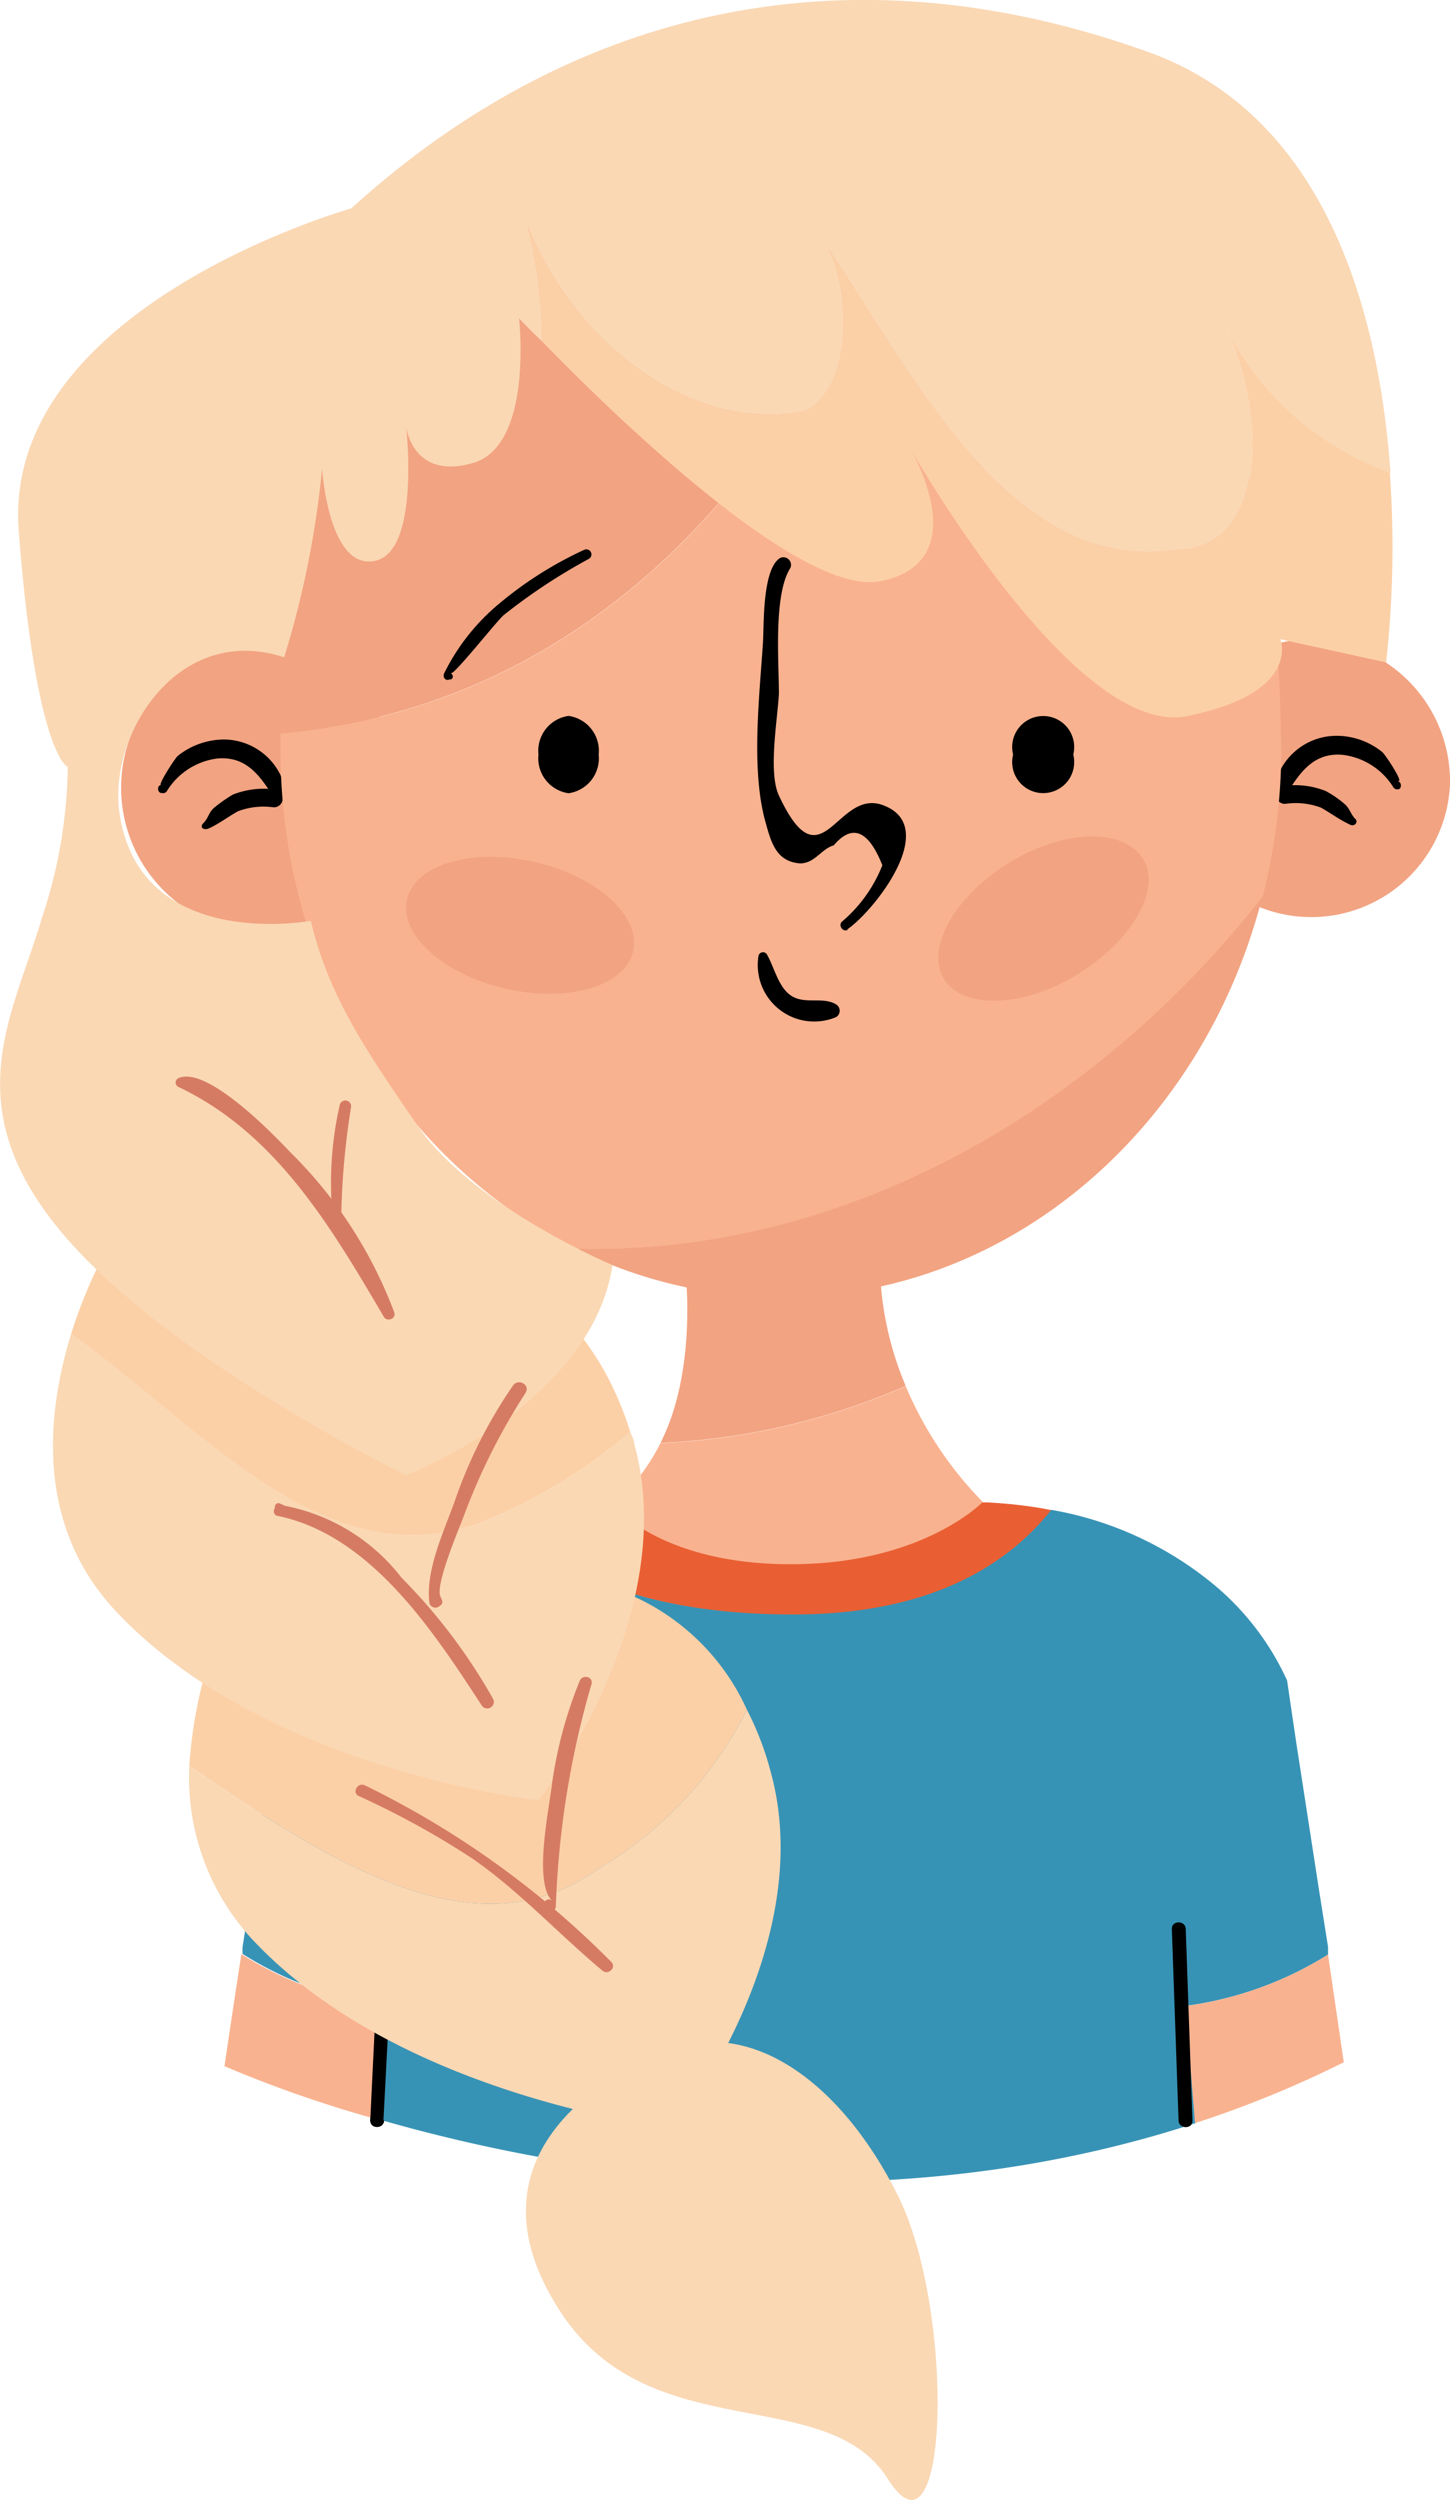<svg xmlns="http://www.w3.org/2000/svg" viewBox="0 0 62.66 107.97"><g id="Layer_2" data-name="Layer 2"><g id="OBJECTS"><path d="M16.57,91.58,17,83.32c0-.38-.58-.38-.6,0L16,91.58c0,.38.58.38.6,0Z"/><path d="M51.53,91.58l-.29-8.26c0-.39-.62-.39-.6,0l.29,8.26c0,.38.62.39.6,0Z"/><path d="M34.32,69.75c6.11,0,9.4-2.31,11.15-4.52L45,65.14a20.29,20.29,0,0,0-2.33-.25h-.23l-16,.13s-.71.06-1.79.23l-.85.14c-.52.1-1.09.22-1.69.36C23.33,67.14,26.6,69.75,34.32,69.75Z" style="fill:#e95f33"/><path d="M10.43,84.4c-.43,2.79-.73,4.84-.73,4.84a53,53,0,0,0,6.54,2.28l.38-4.88A15.42,15.42,0,0,1,10.43,84.4Z" style="fill:#f9b28f"/><path d="M57.39,84.42l0-.33L57,81.63,56,75.16l-.38-2.58a11.66,11.66,0,0,0-3.45-4.37,15.09,15.09,0,0,0-6.74-3c-1.75,2.21-5,4.52-11.15,4.52-7.72,0-11-2.61-12.18-4a20.29,20.29,0,0,0-6.75,2.73,6.76,6.76,0,0,0-3.14,4.42c-.15.89-.31,1.87-.47,2.88-.36,2.18-.73,4.56-1,6.69-.09.57-.18,1.13-.26,1.66,0,.09,0,.18,0,.28a15.42,15.42,0,0,0,6.19,2.24l-.38,4.88.37.11c7.76,2.2,21,4.5,34.54.23l.49-.16-.41-5.06A15.46,15.46,0,0,0,57.39,84.42Z" style="fill:#3793b5"/><path d="M57.39,84.42a15.46,15.46,0,0,1-6.16,2.22l.41,5.06a46.52,46.52,0,0,0,6.43-2.63Z" style="fill:#f9b28f"/><path d="M17.16,34a6.14,6.14,0,0,1-6,6.29,6.28,6.28,0,0,1,0-12.54A6.14,6.14,0,0,1,17.16,34Z" style="fill:#f2a381"/><path d="M62.66,33.87a6,6,0,1,1-6-6.26A6.14,6.14,0,0,1,62.66,33.87Z" style="fill:#f2a381"/><path d="M26.47,65s2.09,2.58,7.76,2.56,8.24-2.69,8.24-2.69a16,16,0,0,1-3.33-5,29.76,29.76,0,0,1-10.6,2.46A8.65,8.65,0,0,1,26.47,65Z" style="fill:#f9b28f"/><path d="M29.64,55.17s.45,4.13-1.1,7.15a29.76,29.76,0,0,0,10.6-2.46,14,14,0,0,1-1.07-4.31S33,56.06,29.64,55.17Z" style="fill:#f2a381"/><path d="M6.94,34.25H7a.19.19,0,0,0,.21-.08,3,3,0,0,1,2.18-1.41c1.22-.11,1.82.7,2.4,1.62a.31.31,0,0,0,.57-.15,2.73,2.73,0,0,0-2.68-2.29,3.21,3.21,0,0,0-2,.71c-.12.1-.88,1.28-.72,1.26-.17,0-.17.31,0,.34Z"/><path d="M9,35.79c.45-.2.85-.51,1.28-.75a3.12,3.12,0,0,1,1.55-.17.39.39,0,0,0,0-.78,3.67,3.67,0,0,0-1.77.23,6.55,6.55,0,0,0-.81.57c-.23.2-.25.45-.45.65s0,.32.2.25Z"/><path d="M60.45,33.73c.16,0-.59-1.15-.72-1.25a3.14,3.14,0,0,0-2-.7,2.73,2.73,0,0,0-2.67,2.3.31.31,0,0,0,.57.16c.57-.92,1.17-1.74,2.38-1.64A3,3,0,0,1,60.21,34a.2.2,0,0,0,.2.09h0c.17,0,.17-.32,0-.34Z"/><path d="M58.57,35.37c-.2-.19-.23-.44-.46-.64a4.5,4.5,0,0,0-.81-.56,3.54,3.54,0,0,0-1.77-.23.39.39,0,0,0,0,.78,3.12,3.12,0,0,1,1.55.16c.43.24.84.55,1.29.75.16.07.34-.12.2-.26Z"/><path d="M16.57,91.58,17,83.32c0-.38-.58-.38-.6,0L16,91.58c0,.38.58.38.6,0Z"/><path d="M51.53,91.58l-.29-8.26c0-.39-.62-.39-.6,0l.29,8.26c0,.38.62.39.6,0Z"/><path d="M55.35,31.64C55.21,20.21,52,8.28,39.27,5.68c-3.47,13.33-13,24.76-27.15,26,0,.23,0,.46,0,.68,0,9.61,5.26,17.86,12.74,21.58,11.76.31,22.53-6.06,29.7-15.19a26,26,0,0,0,.81-6.53C55.36,32,55.35,31.83,55.35,31.64Z" style="fill:#f9b28f"/><path d="M39.27,5.68a27.23,27.23,0,0,0-5.63-.52c-15.37.06-21.28,13.39-21.52,26.22v.29C26.25,30.44,35.8,19,39.27,5.68Z" style="fill:#f2a381"/><path d="M24.85,53.93a20.06,20.06,0,0,0,9,2.1C43.7,56,52,48.69,54.55,38.74,47.38,47.87,36.61,54.24,24.85,53.93Z" style="fill:#f2a381"/><path d="M25.87,32.59a1.52,1.52,0,0,1-1.3,1.67,1.52,1.52,0,0,1-1.3-1.67,1.52,1.52,0,0,1,1.3-1.67A1.52,1.52,0,0,1,25.87,32.59Z"/><path d="M46.38,32.59a1.34,1.34,0,1,1-2.6,0,1.34,1.34,0,1,1,2.6,0Z"/><path d="M17.33,17.1c.06-.41.1-.73.13-.93h-.27A9.38,9.38,0,0,0,17.33,17.1Z" style="fill:#feb01b"/><path d="M17.16,16.15h0C17.17,15.92,17.16,15.86,17.16,16.15Z" style="fill:#feb01b"/><path d="M32.78,41.27a2.44,2.44,0,0,0,3.35,2.66.32.32,0,0,0,0-.55c-.56-.34-1.31,0-1.9-.35s-.76-1.24-1.09-1.81a.2.2,0,0,0-.36.05Z"/><path d="M36.6,40.15c1.17-.79,4.08-4.47,1.54-5.38-2-.72-2.63,3.55-4.48-.41-.47-1-.06-3.28,0-4.4,0-1.38-.24-4.27.49-5.42a.33.33,0,0,0-.44-.44c-.78.49-.69,2.93-.74,3.66-.15,2.32-.52,5.45.1,7.71.25.9.46,1.74,1.5,1.82.65,0,.91-.62,1.46-.78.8-.94,1.5-.65,2.1.86a6.13,6.13,0,0,1-1.75,2.44c-.17.17.06.48.27.34Z"/><path d="M27.36,41.09c-.35,1.51-2.82,2.23-5.52,1.61s-4.6-2.35-4.25-3.86,2.82-2.23,5.52-1.61S27.71,39.58,27.36,41.09Z" style="fill:#f2a381"/><path d="M49.41,37.12c.78,1.33-.52,3.55-2.91,5s-5,1.45-5.74.11.52-3.55,2.9-5S48.62,35.78,49.41,37.12Z" style="fill:#f2a381"/><path d="M19.5,29.07c.13.07,1.89-2.15,2.25-2.49a25.06,25.06,0,0,1,3.71-2.45.22.22,0,0,0-.22-.38,16.34,16.34,0,0,0-3.69,2.34,9.19,9.19,0,0,0-2.36,3c-.07.17.07.34.25.25l.06,0a.14.14,0,0,0,0-.24Z"/><path d="M42.64,23l.06.07c.29.26.52-.34.15-.35h-.09a.21.21,0,0,0-.1.38,32,32,0,0,1,5.69,4.32c.18.17.52-.06.36-.27-1.45-2-3.73-3.26-5.84-4.4l-.11.38h.09c.37,0,.14-.61-.15-.35l-.06.08a.17.17,0,0,0,0,.14Z"/><path d="M25.8,80.75a16.72,16.72,0,0,0,6.48-6.9,9.81,9.81,0,0,0-7-5.58L11.07,67.19a19.88,19.88,0,0,0-2.89,9.08C14.05,80.29,20.5,84.54,25.8,80.75Z" style="fill:#fcd0a7"/><path d="M32.28,73.85a16.72,16.72,0,0,1-6.48,6.9c-5.3,3.79-11.75-.46-17.62-4.48a10.3,10.3,0,0,0,2.89,7.67c6.5,6.75,18.11,8,18.11,8s6.22-7.86,4.12-15.43A13.06,13.06,0,0,0,32.28,73.85Z" style="fill:#fad8b4"/><path d="M28.12,88.88s-8.85,3.45-3.88,11c3.88,5.9,11.5,3,14.13,7.19s2.93-7.25.43-12.25S32.12,86.75,28.12,88.88Z" style="fill:#fad8b4"/><path d="M3.07,57.62C2,61.12,1.5,66,5.16,69.75c6.5,6.75,18.11,8,18.11,8s6.22-7.86,4.13-15.43c0-.16-.11-.31-.16-.47a23.1,23.1,0,0,1-6.44,3.9C14.07,68.28,8.75,61.59,3.07,57.62Z" style="fill:#fad8b4"/><path d="M19.35,54.08,5.16,53a20.76,20.76,0,0,0-2.09,4.62c5.68,4,11,10.66,17.73,8.13a23.1,23.1,0,0,0,6.44-3.9C25,54.74,19.35,54.08,19.35,54.08Z" style="fill:#fcd0a7"/><path d="M39.33,19.36a.67.67,0,0,1-.06-.11Z" style="fill:#fad8b4"/><path d="M49.63,2.25C36.43-2.5,24.55.5,15.18,9,15.18,9,.06,13.25.81,22.94S2.93,33.13,2.93,33.13a21.47,21.47,0,0,1-1.12,6.52c-1.25,4.23-3.75,8.1.87,13.6S17.55,63.71,17.55,63.71s8-3.06,8.92-9.07c0,0-6-2.52-8.41-6s-3.88-5.74-4.63-8.87c0,0-7.41,1.38-8.27-4.68-.48-3.4,2.56-8.2,7.12-6.7a40.89,40.89,0,0,0,1.64-8.16s.26,4.37,2.26,4,1.37-5.82,1.37-5.82.25,2.34,2.88,1.59,2-6.25,2-6.25.36.39,1,1a21.31,21.31,0,0,0-.63-5c2,5,7,9,12,8,2-1,2-5,1-7,4,6,8,14,15,13,4,0,4-6,2-10a12.76,12.76,0,0,0,7.29,6.68C59.62,13.78,57.45,5.06,49.63,2.25Z" style="fill:#fad8b4"/><path d="M52.8,13.75c2,4,2,10-2,10-7,1-11-7-15-13,1,2,1,6-1,7-5,1-10-3-12-8a21.31,21.31,0,0,1,.63,5c2.81,2.89,11.12,11.06,14.62,10.35,3.91-.78,1.67-5.05,1.28-5.74l-.06-.11a.67.67,0,0,0,.06.11c.67,1.16,7.36,12.56,12,11.56,4.93-1,4-3.31,4-3.31l4.57,1a45.25,45.25,0,0,0,.16-8.2A12.76,12.76,0,0,1,52.8,13.75Z" style="fill:#fcd0a7"/><path d="M7.7,46.94c4.23,2,6.61,6.06,8.89,9.94.14.23.54.07.45-.19a19.13,19.13,0,0,0-4.5-6.93C11.82,49,8.93,46,7.7,46.57a.21.21,0,0,0,0,.37Z" style="fill:#d67b63"/><path d="M14.75,52.38a33,33,0,0,1,.42-4.56.25.25,0,0,0-.48-.13,15.06,15.06,0,0,0-.33,4.69.2.2,0,0,0,.39,0Z" style="fill:#d67b63"/><path d="M11.91,65.21a.55.55,0,0,0,.11.2c.06-.13.11-.25.16-.38h-.13c-.24,0-.31.39-.06.44,4,.82,6.7,4.92,8.82,8.18a.28.28,0,0,0,.49-.29,24.49,24.49,0,0,0-3.95-5.22A8.37,8.37,0,0,0,12.11,65l-.06.44h.13a.22.22,0,0,0,.16-.37.56.56,0,0,0-.2-.11.16.16,0,0,0-.23.22Z" style="fill:#d67b63"/><path d="M19.06,69c-.34-.38.82-3.07,1-3.57a27.38,27.38,0,0,1,2.65-5.27c.22-.35-.31-.64-.54-.32a20.44,20.44,0,0,0-2.52,5c-.47,1.31-1.28,3-1.09,4.41a.27.27,0,0,0,.39.15l.12-.09a.21.21,0,0,0,0-.26Z" style="fill:#d67b63"/><path d="M15.5,77.57a36.44,36.44,0,0,1,4.94,2.72c2,1.39,3.71,3.25,5.59,4.82.26.22.63-.14.38-.38a39.1,39.1,0,0,0-10.64-7.62c-.31-.15-.58.31-.27.46Z" style="fill:#d67b63"/><path d="M23.57,82.41l.08.08a.22.22,0,0,0,.37-.15,39,39,0,0,1,1.54-9.6c.09-.33-.39-.44-.51-.14A18.61,18.61,0,0,0,23.86,77c-.12,1.09-.82,4.29,0,5.1-.2-.2-.5.11-.3.31Z" style="fill:#d67b63"/></g></g></svg>